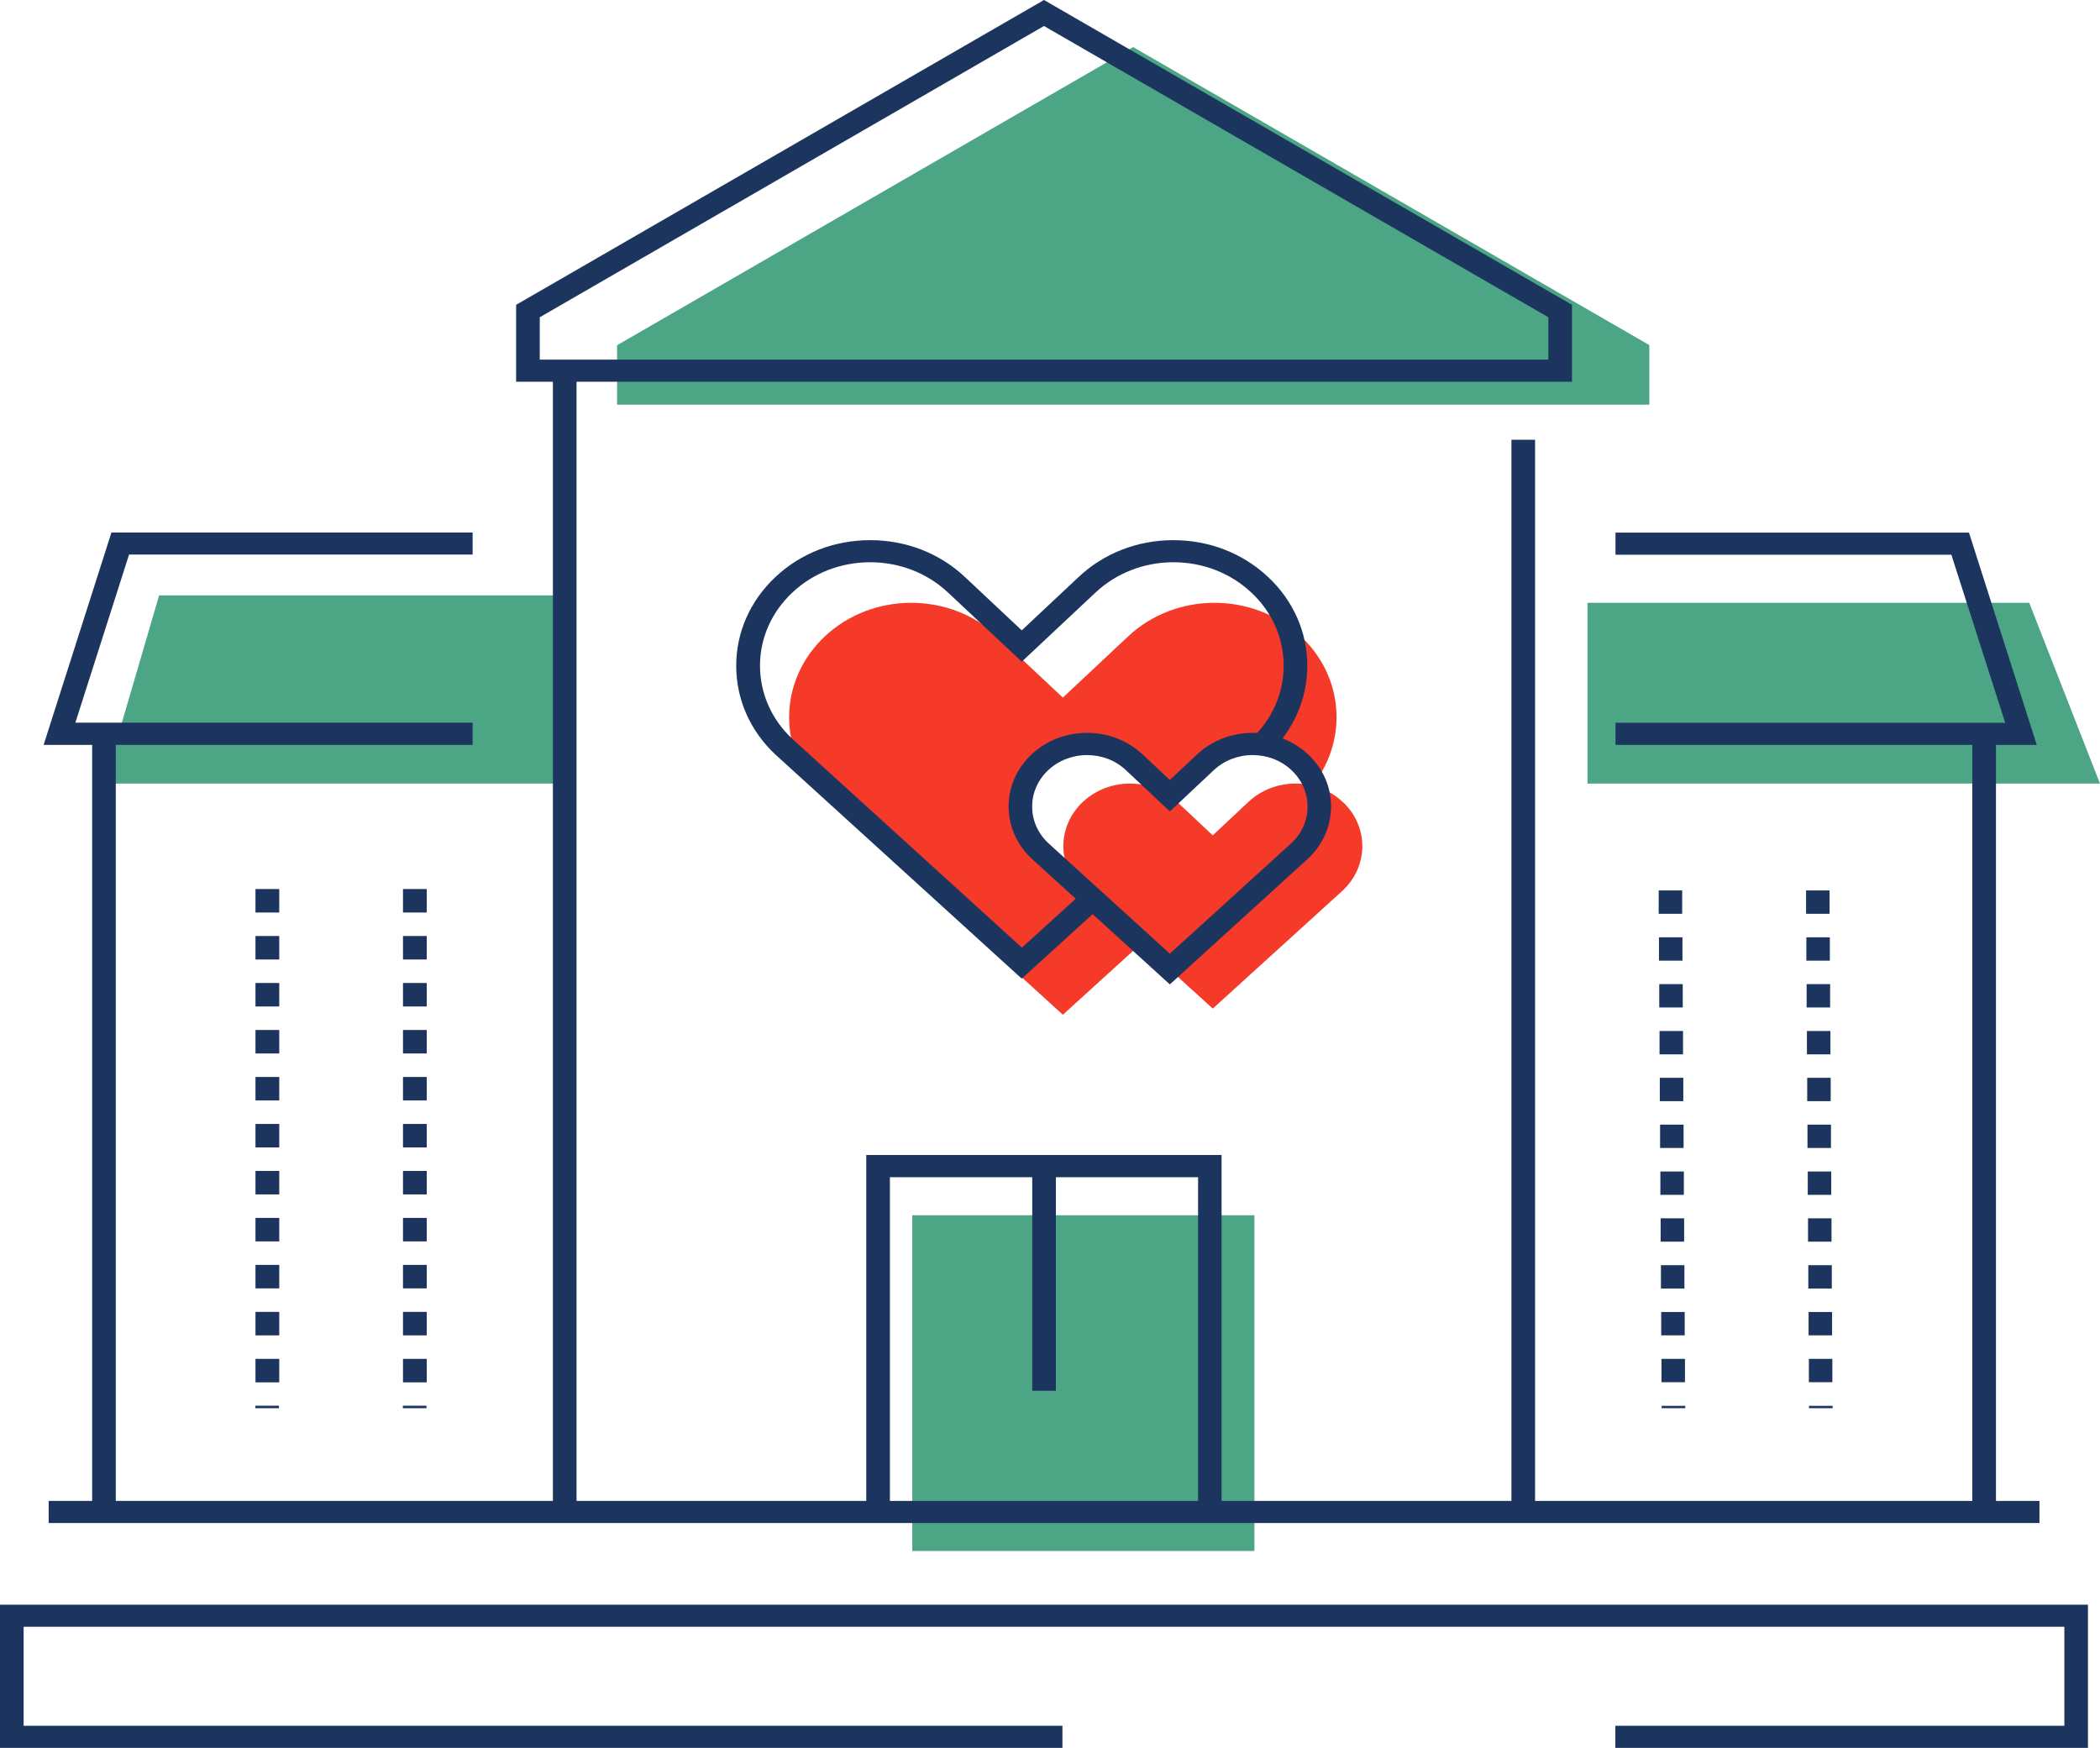 <svg xmlns="http://www.w3.org/2000/svg" id="Layer_2" viewBox="0 0 150.18 125">
  <g id="Layer_1-2">
    <g>
      <path d="M89.71,86.91h-24.47v24.01h24.47v-24.01Z" style="fill:#4ca585;"/>
      <path d="M74.36,60.84c-1.86-1.75-1.86-4.58,0-6.33,1.86-1.75,4.88-1.75,6.74,0l2.55,2.39,2.55-2.39c1.86-1.75,4.88-1.75,6.74,0,.47,.44,.82,.95,1.05,1.5,2.4-3.2,2.09-7.64-.96-10.5-3.41-3.2-8.94-3.2-12.35,0l-4.67,4.38-4.67-4.38c-3.41-3.2-8.94-3.2-12.35,0-3.41,3.2-3.41,8.39,0,11.58l17.02,15.48,4.87-4.43,.74-.68-7.28-6.62h0Z" style="fill:#f53a29;"/>
      <path d="M96.02,57.35c-1.86-1.75-4.88-1.75-6.74,0l-2.55,2.39-2.55-2.39c-1.86-1.75-4.88-1.75-6.74,0s-1.86,4.58,0,6.33l9.29,8.45,9.3-8.45c1.86-1.75,1.86-4.58,0-6.33h0Z" style="fill:#f53a29;"/>
      <path d="M113.53,43.11h31.59l5.06,12.93h-36.65v-12.93Z" style="fill:#4ca585;"/>
      <path d="M40.39,42.58H11.38l-3.94,13.46H40.39v-13.46Z" style="fill:#4ca585;"/>
      <path d="M44.13,28.95v-4.26L81.04,3.37l36.91,21.31v4.26H44.13Z" style="fill:#4ca585;"/>
      <path d="M83.66,70.4l-9.88-8.99c-2.2-2.06-2.2-5.4-.01-7.46,1.06-.99,2.47-1.54,3.97-1.54s2.91,.55,3.97,1.54l1.95,1.83,1.95-1.83c1.06-.99,2.47-1.54,3.97-1.54s2.91,.55,3.97,1.54c2.19,2.05,2.19,5.39,0,7.45l-9.89,9h0Zm-5.92-16.4c-1.05,0-2.04,.39-2.78,1.08-1.53,1.44-1.53,3.77,0,5.21l8.7,7.91,8.71-7.92c1.52-1.43,1.52-3.76-.01-5.2-.74-.7-1.73-1.08-2.78-1.08s-2.04,.39-2.78,1.08l-3.14,2.95-3.14-2.95c-.74-.7-1.73-1.08-2.78-1.08h.01Z" style="fill:#1c355e;"/>
      <path d="M73.06,69.98l-17.6-16.01c-1.82-1.7-2.81-3.96-2.81-6.36s1-4.65,2.81-6.35c1.81-1.7,4.21-2.63,6.77-2.63s4.96,.93,6.77,2.63l4.07,3.82,4.07-3.82c1.81-1.7,4.21-2.63,6.77-2.63s4.96,.93,6.77,2.63c1.81,1.69,2.81,3.95,2.81,6.35s-1,4.65-2.81,6.35l-1.19-1.12c1.49-1.4,2.31-3.26,2.31-5.23s-.82-3.84-2.31-5.23c-1.49-1.4-3.47-2.17-5.57-2.17s-4.09,.77-5.58,2.17l-5.27,4.94-5.27-4.94c-1.49-1.4-3.47-2.17-5.57-2.17s-4.09,.77-5.57,2.17c-1.49,1.4-2.31,3.26-2.31,5.23s.82,3.84,2.31,5.23l16.42,14.93,4.29-3.9,1.18,1.13-5.46,4.97h-.02Z" style="fill:#1c355e;"/>
      <path d="M145.85,107.34H3.48v1.58H145.85v-1.58Z" style="fill:#1c355e;"/>
      <path d="M149.32,125h-33.8v-1.58h32.11v-7.08H1.69v7.08H75.98v1.58H0v-10.24H149.32v10.24Z" style="fill:#1c355e;"/>
      <path d="M109.78,31.45h-1.69V108.13h1.69V31.45Z" style="fill:#1c355e;"/>
      <path d="M41.23,26.51h-1.69V108.13h1.69V26.51Z" style="fill:#1c355e;"/>
      <path d="M112.42,27.3H36.91v-5.5L74.66,0l37.76,21.8v5.5Zm-73.82-1.58H110.73v-3.03L74.66,1.86,38.6,22.69v3.03Z" style="fill:#1c355e;"/>
      <path d="M8.28,52.48h-1.69v55.65h1.69V52.48Z" style="fill:#1c355e;"/>
      <path d="M33.8,53.27H3.12l4.85-15.19h25.83v1.58H9.23l-3.84,12.02h28.41v1.58Z" style="fill:#1c355e;"/>
      <path d="M30.5,100.71h-1.69v-.18h1.69v.18Zm.01-1.85h-1.69v-1.68h1.7v1.68Zm0-3.36h-1.69v-1.68h1.7v1.68Zm0-3.36h-1.69v-1.68h1.7v1.68Zm0-3.36h-1.69v-1.68h1.7v1.68Zm0-3.36h-1.69v-1.68h1.7v1.68Zm0-3.36h-1.69v-1.68h1.7v1.68Zm0-3.36h-1.69v-1.68h1.7v1.68Zm0-3.36h-1.69v-1.68h1.7v1.68Zm0-3.36h-1.69v-1.68h1.7v1.68Zm0-3.36h-1.69v-1.68h1.7v1.68Zm0-3.36h-1.69v-1.68h1.7v1.68Z" style="fill:#1c355e;"/>
      <path d="M19.95,100.71h-1.69v-.18h1.69v.18Zm.01-1.85h-1.69v-1.68h1.7v1.68Zm0-3.36h-1.69v-1.68h1.7v1.68Zm0-3.36h-1.69v-1.68h1.7v1.68Zm0-3.36h-1.69v-1.68h1.7v1.68Zm0-3.36h-1.69v-1.68h1.7v1.68Zm0-3.36h-1.69v-1.68h1.7v1.68Zm0-3.36h-1.69v-1.68h1.7v1.68Zm0-3.36h-1.69v-1.68h1.7v1.68Zm0-3.36h-1.69v-1.68h1.7v1.68Zm0-3.36h-1.69v-1.68h1.7v1.68Zm0-3.36h-1.69v-1.68h1.7v1.68Z" style="fill:#1c355e;"/>
      <path d="M142.74,52.48h-1.69v55.65h1.69V52.48Z" style="fill:#1c355e;"/>
      <path d="M145.66,53.27h-30.13v-1.58h27.87l-3.85-12.02h-24.02v-1.58h25.28l4.85,15.19Z" style="fill:#1c355e;"/>
      <path d="M118.83,100.71v-.17h1.69s0,.17,0,.17h-1.69Zm-.01-1.85v-1.68s1.68,0,1.68,0v1.67s-1.68,0-1.68,0h0Zm-.02-3.35v-1.68s1.68,0,1.68,0v1.67s-1.68,0-1.68,0h0Zm-.02-3.35v-1.68s1.68,0,1.68,0v1.67s-1.68,0-1.68,0h0Zm-.02-3.35v-1.68s1.68,0,1.68,0v1.67s-1.68,0-1.68,0h0Zm-.02-3.35v-1.68s1.68,0,1.68,0v1.67s-1.68,0-1.68,0h0Zm-.02-3.35v-1.68s1.68,0,1.68,0v1.67s-1.68,0-1.68,0h0Zm-.02-3.35v-1.68s1.68,0,1.68,0v1.67s-1.68,0-1.68,0h0Zm-.02-3.35v-1.68s1.68,0,1.68,0v1.67s-1.68,0-1.68,0h0Zm-.02-3.35v-1.68s1.68,0,1.68,0v1.67s-1.68,0-1.68,0h0Zm-.02-3.35v-1.68s1.68,0,1.68,0v1.67s-1.68,0-1.68,0h0Zm-.02-3.35v-1.68s1.68,0,1.68,0v1.67s-1.68,0-1.68,0h0Z" style="fill:#1c355e;"/>
      <path d="M129.37,100.71v-.17h1.69s0,.17,0,.17h-1.69Zm-.01-1.85v-1.68s1.68,0,1.68,0v1.67s-1.68,0-1.68,0h0Zm-.02-3.35v-1.68s1.68,0,1.68,0v1.67s-1.68,0-1.68,0h0Zm-.02-3.35v-1.68s1.68,0,1.68,0v1.67s-1.68,0-1.68,0h0Zm-.02-3.35v-1.68s1.68,0,1.68,0v1.67s-1.68,0-1.68,0h0Zm-.02-3.35v-1.68s1.68,0,1.68,0v1.67s-1.68,0-1.68,0h0Zm-.02-3.35v-1.68s1.68,0,1.68,0v1.67s-1.68,0-1.68,0h0Zm-.02-3.35v-1.68s1.68,0,1.68,0v1.67s-1.68,0-1.68,0h0Zm-.02-3.35v-1.68s1.68,0,1.68,0v1.67s-1.68,0-1.68,0h0Zm-.02-3.35v-1.68s1.68,0,1.68,0v1.67s-1.68,0-1.68,0h0Zm-.02-3.35v-1.68s1.68,0,1.68,0v1.67s-1.68,0-1.68,0h0Zm-.02-3.35v-1.68s1.68,0,1.68,0v1.67s-1.68,0-1.68,0h0Z" style="fill:#1c355e;"/>
      <path d="M87.37,108.13h-1.69v-23.94h-22.04v23.94h-1.69v-25.53h25.41v25.53Z" style="fill:#1c355e;"/>
      <path d="M75.51,83.39h-1.69v16.07h1.69v-16.07Z" style="fill:#1c355e;"/>
    </g>
  </g>
</svg>